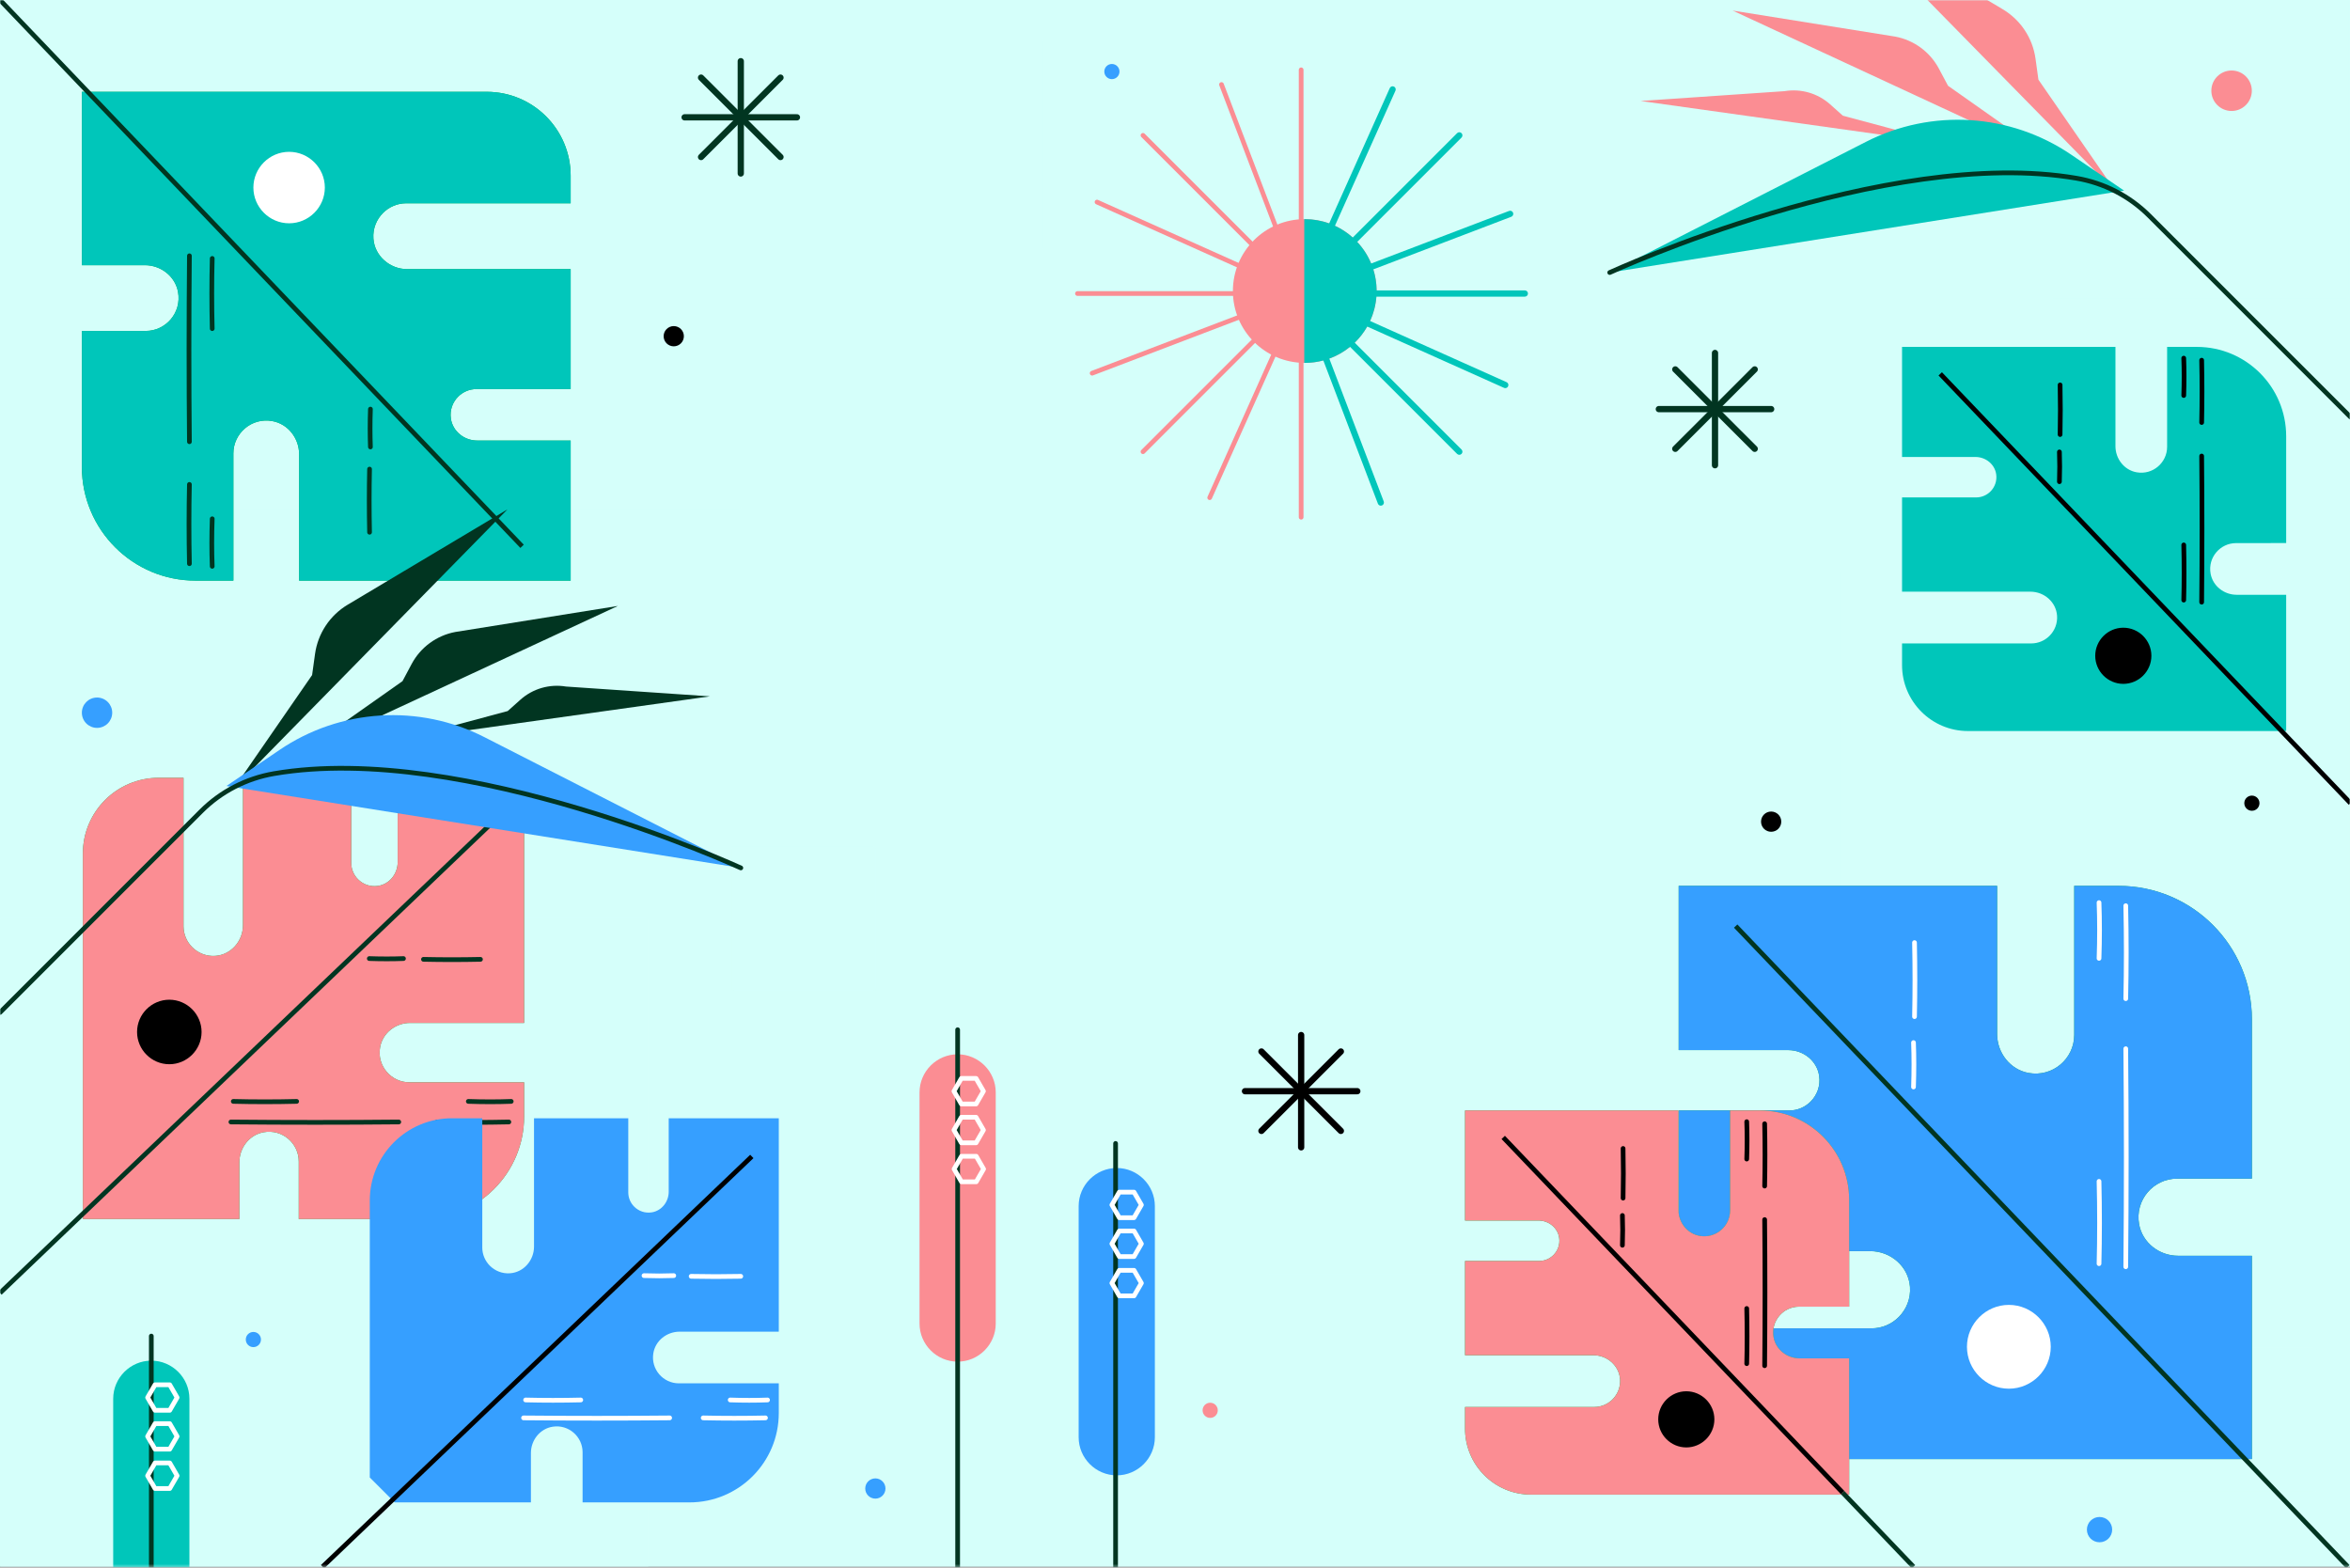 <svg width="1000" height="667" viewBox="0 0 1000 667" fill="none" xmlns="http://www.w3.org/2000/svg">
<rect x="0" y="0" width="1000" height="667" fill="#808080" stroke="none"/>
<path d="M0 666.667H1000V0H0V666.667Z" fill="#D5FFFA"/>
<mask id="mask0_3435_37" style="mask-type:luminance" maskUnits="userSpaceOnUse" x="0" y="0" width="1000" height="667">
<path d="M0 0H1000V666.667H0V0Z" fill="white"/>
</mask>
<g mask="url(#mask0_3435_37)">
<mask id="mask1_3435_37" style="mask-type:luminance" maskUnits="userSpaceOnUse" x="98" y="0" width="218" height="217">
<path d="M98.264 0.001H315.225V216.962H98.264V0.001Z" fill="white"/>
</mask>
<g mask="url(#mask1_3435_37)">
<path d="M315.224 216.962H98.264V0.001H315.224V216.962Z" fill="#D5FFFA"/>
</g>
<mask id="mask2_3435_37" style="mask-type:luminance" maskUnits="userSpaceOnUse" x="872" y="0" width="128" height="127">
<path d="M872.662 -3.78283e-06H999.593V126.931H872.662V-3.78283e-06Z" fill="white"/>
</mask>
<g mask="url(#mask2_3435_37)">
<path d="M999.593 126.93H872.662V0H999.593V126.93Z" fill="#D5FFFA"/>
</g>
<mask id="mask3_3435_37" style="mask-type:luminance" maskUnits="userSpaceOnUse" x="783" y="242" width="217" height="218">
<path d="M783.039 242.259H1000V459.221H783.039V242.259Z" fill="white"/>
</mask>
<g mask="url(#mask3_3435_37)">
<path d="M1000 459.22H783.039V242.26H1000V459.22Z" fill="#D5FFFA"/>
</g>
<mask id="mask4_3435_37" style="mask-type:luminance" maskUnits="userSpaceOnUse" x="0" y="390" width="276" height="277">
<path d="M0 390.675H275.992V666.667H0V390.675Z" fill="white"/>
</mask>
<g mask="url(#mask4_3435_37)">
<path d="M275.992 666.667H0V390.675H275.992V666.667Z" fill="#D5FFFA"/>
</g>
<mask id="mask5_3435_37" style="mask-type:luminance" maskUnits="userSpaceOnUse" x="353" y="16" width="91" height="91">
<path d="M353.666 16.237H443.957V106.527H353.666V16.237Z" fill="white"/>
</mask>
<g mask="url(#mask5_3435_37)">
<path d="M443.957 106.527H353.666V16.237H443.957V106.527Z" fill="#D5FFFA"/>
</g>
<mask id="mask6_3435_37" style="mask-type:luminance" maskUnits="userSpaceOnUse" x="539" y="542" width="124" height="124">
<path d="M539.018 542.055H662.803V665.84H539.018V542.055Z" fill="white"/>
</mask>
<g mask="url(#mask6_3435_37)">
<path d="M662.804 665.84H539.02V542.055H662.804V665.84Z" fill="#D5FFFA"/>
</g>
<mask id="mask7_3435_37" style="mask-type:luminance" maskUnits="userSpaceOnUse" x="311" y="360" width="62" height="62">
<path d="M311.227 360.042H372.493V421.31H311.227V360.042Z" fill="white"/>
</mask>
<g mask="url(#mask7_3435_37)">
<path d="M372.495 421.309H311.227V360.042H372.495V421.309Z" fill="#D5FFFA"/>
</g>
<mask id="mask8_3435_37" style="mask-type:luminance" maskUnits="userSpaceOnUse" x="924" y="573" width="62" height="62">
<path d="M924.389 573.314H985.655V634.581H924.389V573.314Z" fill="white"/>
</mask>
<g mask="url(#mask8_3435_37)">
<path d="M985.655 634.581H924.389V573.314H985.655V634.581Z" fill="#D5FFFA"/>
</g>
</g>
<mask id="mask9_3435_37" style="mask-type:luminance" maskUnits="userSpaceOnUse" x="0" y="0" width="1000" height="667">
<path d="M0 666.667H1000V0H0V666.667Z" fill="white"/>
</mask>
<g mask="url(#mask9_3435_37)">
<path d="M910.265 520.968C911.693 528.818 918.843 534.337 926.822 534.337H958.211C958.234 534.337 958.251 534.354 958.251 534.377V620.82C958.251 620.841 958.234 620.858 958.211 620.858H756.207C733.078 620.858 714.33 602.109 714.33 578.981V565.266C714.33 565.244 714.349 565.225 714.369 565.225H796.373C800.89 565.225 804.998 563.381 807.974 560.404C811.209 557.161 813.118 552.593 812.763 547.614C812.147 538.929 804.571 532.369 795.863 532.369H714.369C714.349 532.369 714.33 532.35 714.33 532.329V472.552C714.33 472.53 714.349 472.512 714.369 472.512H761.403C764.933 472.512 768.137 471.066 770.466 468.737C773.207 465.996 774.725 462.046 774.105 457.782C773.179 451.402 767.417 446.834 760.97 446.834H714.369C714.349 446.834 714.33 446.818 714.33 446.796V376.977C714.33 376.954 714.349 376.937 714.369 376.937H849.798C849.819 376.937 849.838 376.954 849.838 376.977V439.988C849.838 447.966 855.357 455.116 863.206 456.545C873.551 458.428 882.647 450.437 882.647 440.416V376.977C882.647 376.954 882.665 376.937 882.686 376.937H901.511C932.847 376.937 958.251 402.341 958.251 433.677V501.488C958.251 501.509 958.234 501.528 958.211 501.528H926.394C916.374 501.528 908.382 510.622 910.265 520.968Z" fill="#0DAA43"/>
<path d="M910.265 520.968C911.693 528.818 918.843 534.337 926.822 534.337H958.211C958.234 534.337 958.251 534.354 958.251 534.377V620.82C958.251 620.841 958.234 620.858 958.211 620.858H756.207C733.078 620.858 714.33 602.109 714.33 578.981V565.266C714.33 565.244 714.349 565.225 714.369 565.225H796.373C800.89 565.225 804.998 563.381 807.974 560.404C811.209 557.161 813.118 552.593 812.763 547.614C812.147 538.929 804.571 532.369 795.863 532.369H714.369C714.349 532.369 714.33 532.35 714.33 532.329V472.552C714.33 472.53 714.349 472.512 714.369 472.512H761.403C764.933 472.512 768.137 471.066 770.466 468.737C773.207 465.996 774.725 462.046 774.105 457.782C773.179 451.402 767.417 446.834 760.97 446.834H714.369C714.349 446.834 714.33 446.818 714.33 446.796V376.977C714.33 376.954 714.349 376.937 714.369 376.937H849.798C849.819 376.937 849.838 376.954 849.838 376.977V439.988C849.838 447.966 855.357 455.116 863.206 456.545C873.551 458.428 882.647 450.437 882.647 440.416V376.977C882.647 376.954 882.665 376.937 882.686 376.937H901.511C932.847 376.937 958.251 402.341 958.251 433.677V501.488C958.251 501.509 958.234 501.528 958.211 501.528H926.394C916.374 501.528 908.382 510.622 910.265 520.968Z" fill="#369FFF"/>
<path d="M854.833 590.903C845.026 590.903 837.002 582.879 837.002 573.073C837.002 563.265 845.026 555.242 854.833 555.242C864.638 555.242 872.662 563.265 872.662 573.073C872.662 582.879 864.638 590.903 854.833 590.903Z" fill="white"/>
<path d="M893.203 502.681C893.492 514.252 893.492 526.508 893.203 537.709" stroke="white" stroke-width="2" stroke-miterlimit="10" stroke-linecap="round" stroke-linejoin="round"/>
<path d="M893.203 384.071C893.492 391.686 893.492 399.565 893.203 407.79" stroke="white" stroke-width="2" stroke-miterlimit="10" stroke-linecap="round" stroke-linejoin="round"/>
<path d="M814.256 443.63C814.487 449.695 814.487 455.972 814.256 462.524" stroke="white" stroke-width="2" stroke-miterlimit="10" stroke-linecap="round" stroke-linejoin="round"/>
<path d="M904.582 446.239C904.873 476.605 904.873 508.122 904.582 539.021" stroke="white" stroke-width="2" stroke-miterlimit="10" stroke-linecap="round" stroke-linejoin="round"/>
<path d="M904.582 385.384C904.873 398.69 904.873 411.822 904.582 424.944" stroke="white" stroke-width="2" stroke-miterlimit="10" stroke-linecap="round" stroke-linejoin="round"/>
<path d="M814.686 401.076C814.916 411.674 814.916 422.134 814.686 432.589" stroke="white" stroke-width="2" stroke-miterlimit="10" stroke-linecap="round" stroke-linejoin="round"/>
<path d="M738.578 394.056L999.106 666.667" stroke="#013521" stroke-width="2" stroke-miterlimit="10"/>
<path d="M112.161 481.787C106.117 482.887 101.869 488.39 101.869 494.534V518.698C101.869 518.714 101.856 518.729 101.838 518.729H35.294C35.277 518.729 35.264 518.714 35.264 518.698V363.194C35.264 345.389 49.697 330.955 67.501 330.955H78.06C78.077 330.955 78.09 330.969 78.09 330.986V394.113C78.09 397.59 79.51 400.753 81.802 403.043C84.3 405.534 87.816 407.002 91.648 406.73C98.334 406.257 103.384 400.425 103.384 393.721V330.986C103.384 330.969 103.398 330.955 103.414 330.955H149.432C149.449 330.955 149.462 330.969 149.462 330.986V367.194C149.462 369.91 150.576 372.377 152.368 374.17C154.478 376.279 157.52 377.447 160.8 376.971C165.713 376.258 169.229 371.822 169.229 366.859V330.986C169.229 330.969 169.242 330.955 169.258 330.955H223.006C223.022 330.955 223.037 330.969 223.037 330.986V435.241C223.037 435.258 223.022 435.27 223.006 435.27H174.5C168.357 435.27 162.854 439.519 161.754 445.562C160.305 453.526 166.457 460.527 174.17 460.527H223.006C223.022 460.527 223.037 460.541 223.037 460.558V475.049C223.037 499.173 203.481 518.729 179.357 518.729H127.157C127.14 518.729 127.126 518.714 127.126 518.698V494.205C127.126 486.49 120.125 480.338 112.161 481.787Z" fill="#0DAA43"/>
<path d="M112.161 481.787C106.117 482.887 101.869 488.39 101.869 494.534V518.698C101.869 518.714 101.856 518.729 101.838 518.729H35.294C35.277 518.729 35.264 518.714 35.264 518.698V363.194C35.264 345.389 49.697 330.955 67.501 330.955H78.06C78.077 330.955 78.09 330.969 78.09 330.986V394.113C78.09 397.59 79.51 400.753 81.802 403.043C84.3 405.534 87.816 407.002 91.648 406.73C98.334 406.257 103.384 400.425 103.384 393.721V330.986C103.384 330.969 103.398 330.955 103.414 330.955H149.432C149.449 330.955 149.462 330.969 149.462 330.986V367.194C149.462 369.91 150.576 372.377 152.368 374.17C154.478 376.279 157.52 377.447 160.8 376.971C165.713 376.258 169.229 371.822 169.229 366.859V330.986C169.229 330.969 169.242 330.955 169.258 330.955H223.006C223.022 330.955 223.037 330.969 223.037 330.986V435.241C223.037 435.258 223.022 435.27 223.006 435.27H174.5C168.357 435.27 162.854 439.519 161.754 445.562C160.305 453.526 166.457 460.527 174.17 460.527H223.006C223.022 460.527 223.037 460.541 223.037 460.558V475.049C223.037 499.173 203.481 518.729 179.357 518.729H127.157C127.14 518.729 127.126 518.714 127.126 518.698V494.205C127.126 486.49 120.125 480.338 112.161 481.787Z" fill="#FB8D93"/>
<path d="M58.324 439.115C58.324 431.566 64.5 425.389 72.05 425.389C79.6 425.389 85.776 431.566 85.776 439.115C85.776 446.663 79.6 452.841 72.05 452.841C64.5 452.841 58.324 446.663 58.324 439.115Z" fill="black"/>
<path d="M126.237 468.653C117.331 468.876 107.896 468.876 99.273 468.653" stroke="#013521" stroke-width="2" stroke-miterlimit="10" stroke-linecap="round" stroke-linejoin="round"/>
<path d="M217.544 468.653C211.682 468.876 205.617 468.876 199.285 468.653" stroke="#013521" stroke-width="2" stroke-miterlimit="10" stroke-linecap="round" stroke-linejoin="round"/>
<path d="M171.696 407.879C167.026 408.057 162.196 408.057 157.15 407.879" stroke="#013521" stroke-width="2" stroke-miterlimit="10" stroke-linecap="round" stroke-linejoin="round"/>
<path d="M169.688 477.414C146.312 477.637 122.049 477.637 98.264 477.414" stroke="#013521" stroke-width="2" stroke-miterlimit="10" stroke-linecap="round" stroke-linejoin="round"/>
<path d="M216.535 477.414C206.293 477.637 196.183 477.637 186.082 477.414" stroke="#013521" stroke-width="2" stroke-miterlimit="10" stroke-linecap="round" stroke-linejoin="round"/>
<path d="M204.455 408.21C196.295 408.388 188.243 408.388 180.195 408.21" stroke="#013521" stroke-width="2" stroke-miterlimit="10" stroke-linecap="round" stroke-linejoin="round"/>
<path d="M209.859 349.623L0 550.179" stroke="#013521" stroke-width="2" stroke-miterlimit="10"/>
<path d="M75.757 124.242C74.538 117.547 68.442 112.842 61.638 112.842H34.871C34.853 112.842 34.838 112.826 34.838 112.807V39.097C34.838 39.077 34.853 39.062 34.871 39.062H207.125C226.847 39.062 242.835 55.05 242.835 74.772V86.467C242.835 86.487 242.821 86.502 242.802 86.502H172.875C169.023 86.502 165.521 88.075 162.982 90.614C160.225 93.379 158.597 97.274 158.898 101.519C159.423 108.926 165.885 114.519 173.31 114.519H242.802C242.821 114.519 242.835 114.535 242.835 114.554V165.527C242.835 165.546 242.821 165.561 242.802 165.561H202.694C199.685 165.561 196.953 166.794 194.966 168.781C192.629 171.117 191.335 174.486 191.863 178.121C192.654 183.562 197.566 187.457 203.063 187.457H242.802C242.821 187.457 242.835 187.471 242.835 187.49V247.026C242.835 247.046 242.821 247.061 242.802 247.061H127.318C127.299 247.061 127.285 247.046 127.285 247.026V193.297C127.285 186.493 122.578 180.395 115.885 179.178C107.063 177.571 99.307 184.386 99.307 192.93V247.026C99.307 247.046 99.291 247.061 99.272 247.061H83.222C56.499 247.061 34.838 225.398 34.838 198.677V140.853C34.838 140.834 34.853 140.819 34.871 140.819H62.003C70.547 140.819 77.362 133.063 75.757 124.242Z" fill="#0DAA43"/>
<path d="M75.757 124.242C74.538 117.547 68.442 112.842 61.638 112.842H34.871C34.853 112.842 34.838 112.826 34.838 112.807V39.097C34.838 39.077 34.853 39.062 34.871 39.062H207.125C226.847 39.062 242.835 55.05 242.835 74.772V86.467C242.835 86.487 242.821 86.502 242.802 86.502H172.875C169.023 86.502 165.521 88.075 162.982 90.614C160.225 93.379 158.597 97.274 158.898 101.519C159.423 108.926 165.885 114.519 173.31 114.519H242.802C242.821 114.519 242.835 114.535 242.835 114.554V165.527C242.835 165.546 242.821 165.561 242.802 165.561H202.694C199.685 165.561 196.953 166.794 194.966 168.781C192.629 171.117 191.335 174.486 191.863 178.121C192.654 183.562 197.566 187.457 203.063 187.457H242.802C242.821 187.457 242.835 187.471 242.835 187.49V247.026C242.835 247.046 242.821 247.061 242.802 247.061H127.318C127.299 247.061 127.285 247.046 127.285 247.026V193.297C127.285 186.493 122.578 180.395 115.885 179.178C107.063 177.571 99.307 184.386 99.307 192.93V247.026C99.307 247.046 99.291 247.061 99.272 247.061H83.222C56.499 247.061 34.838 225.398 34.838 198.677V140.853C34.838 140.834 34.853 140.819 34.871 140.819H62.003C70.547 140.819 77.362 133.063 75.757 124.242Z" fill="#00C6BA"/>
<path d="M123.026 64.605C131.389 64.605 138.23 71.447 138.23 79.809C138.23 88.172 131.389 95.015 123.026 95.015C114.665 95.015 107.822 88.172 107.822 79.809C107.822 71.447 114.665 64.605 123.026 64.605Z" fill="white"/>
<path d="M90.306 139.835C90.059 129.97 90.059 119.518 90.306 109.967" stroke="#013521" stroke-width="2" stroke-miterlimit="10" stroke-linecap="round" stroke-linejoin="round"/>
<path d="M90.306 240.977C90.059 234.483 90.059 227.765 90.306 220.75" stroke="#013521" stroke-width="2" stroke-miterlimit="10" stroke-linecap="round" stroke-linejoin="round"/>
<path d="M157.627 190.188C157.431 185.016 157.431 179.664 157.627 174.076" stroke="#013521" stroke-width="2" stroke-miterlimit="10" stroke-linecap="round" stroke-linejoin="round"/>
<path d="M80.603 187.964C80.356 162.069 80.356 135.193 80.603 108.847" stroke="#013521" stroke-width="2" stroke-miterlimit="10" stroke-linecap="round" stroke-linejoin="round"/>
<path d="M80.603 239.856C80.356 228.511 80.356 217.312 80.603 206.123" stroke="#013521" stroke-width="2" stroke-miterlimit="10" stroke-linecap="round" stroke-linejoin="round"/>
<path d="M157.259 226.477C157.062 217.439 157.062 208.518 157.259 199.605" stroke="#013521" stroke-width="2" stroke-miterlimit="10" stroke-linecap="round" stroke-linejoin="round"/>
<path d="M222.159 232.462L0 0.001" stroke="#013521" stroke-width="2" stroke-miterlimit="10"/>
<path d="M754.721 569.03C755.679 574.29 760.469 577.99 765.816 577.99H786.852C786.865 577.99 786.879 578.002 786.879 578.015V635.943C786.879 635.958 786.865 635.97 786.852 635.97H651.484C635.985 635.97 623.42 623.404 623.42 607.906V598.715C623.42 598.7 623.432 598.688 623.448 598.688H678.4C681.427 598.688 684.18 597.451 686.175 595.456C688.341 593.283 689.621 590.223 689.384 586.887C688.971 581.066 683.893 576.67 678.059 576.67H623.448C623.432 576.67 623.42 576.659 623.42 576.643V536.586C623.42 536.571 623.432 536.559 623.448 536.559H654.967C657.331 536.559 659.477 535.591 661.039 534.03C662.876 532.192 663.892 529.546 663.477 526.688C662.857 522.414 658.996 519.352 654.676 519.352H623.448C623.432 519.352 623.42 519.34 623.42 519.326V472.539C623.42 472.523 623.432 472.511 623.448 472.511H714.2C714.216 472.511 714.228 472.523 714.228 472.539V514.764C714.228 520.111 717.925 524.9 723.187 525.859C730.119 527.12 736.213 521.766 736.213 515.051V472.539C736.213 472.523 736.227 472.511 736.241 472.511H748.856C769.855 472.511 786.879 489.535 786.879 510.535V555.976C786.879 555.991 786.865 556.002 786.852 556.002H765.529C758.815 556.002 753.46 562.098 754.721 569.03Z" fill="#0DAA43"/>
<path d="M754.721 569.03C755.679 574.29 760.469 577.99 765.816 577.99H786.852C786.865 577.99 786.879 578.002 786.879 578.015V635.943C786.879 635.958 786.865 635.97 786.852 635.97H651.484C635.985 635.97 623.42 623.404 623.42 607.906V598.715C623.42 598.7 623.432 598.688 623.448 598.688H678.4C681.427 598.688 684.18 597.451 686.175 595.456C688.341 593.283 689.621 590.223 689.384 586.887C688.971 581.066 683.893 576.67 678.059 576.67H623.448C623.432 576.67 623.42 576.659 623.42 576.643V536.586C623.42 536.571 623.432 536.559 623.448 536.559H654.967C657.331 536.559 659.477 535.591 661.039 534.03C662.876 532.192 663.892 529.546 663.477 526.688C662.857 522.414 658.996 519.352 654.676 519.352H623.448C623.432 519.352 623.42 519.34 623.42 519.326V472.539C623.42 472.523 623.432 472.511 623.448 472.511H714.2C714.216 472.511 714.228 472.523 714.228 472.539V514.764C714.228 520.111 717.925 524.9 723.187 525.859C730.119 527.12 736.213 521.766 736.213 515.051V472.539C736.213 472.523 736.227 472.511 736.241 472.511H748.856C769.855 472.511 786.879 489.535 786.879 510.535V555.976C786.879 555.991 786.865 556.002 786.852 556.002H765.529C758.815 556.002 753.46 562.098 754.721 569.03Z" fill="#FB8D93"/>
<path d="M717.575 615.896C711.003 615.896 705.627 610.52 705.627 603.948C705.627 597.374 711.003 591.998 717.575 591.998C724.147 591.998 729.524 597.374 729.524 603.948C729.524 610.52 724.147 615.896 717.575 615.896Z" fill="black"/>
<path d="M743.289 556.776C743.484 564.529 743.484 572.744 743.289 580.248" stroke="black" stroke-width="2" stroke-miterlimit="10" stroke-linecap="round" stroke-linejoin="round"/>
<path d="M743.289 477.293C743.484 482.396 743.484 487.676 743.289 493.188" stroke="black" stroke-width="2" stroke-miterlimit="10" stroke-linecap="round" stroke-linejoin="round"/>
<path d="M690.383 517.204C690.537 521.269 690.537 525.475 690.383 529.865" stroke="black" stroke-width="2" stroke-miterlimit="10" stroke-linecap="round" stroke-linejoin="round"/>
<path d="M750.914 518.953C751.109 539.302 751.109 560.424 750.914 581.129" stroke="black" stroke-width="2" stroke-miterlimit="10" stroke-linecap="round" stroke-linejoin="round"/>
<path d="M750.914 478.173C751.109 487.089 751.109 495.889 750.914 504.684" stroke="black" stroke-width="2" stroke-miterlimit="10" stroke-linecap="round" stroke-linejoin="round"/>
<path d="M690.672 488.687C690.825 495.79 690.825 502.8 690.672 509.806" stroke="black" stroke-width="2" stroke-miterlimit="10" stroke-linecap="round" stroke-linejoin="round"/>
<path d="M784.062 635.073L814.256 666.666" stroke="#013521" stroke-width="2" stroke-miterlimit="10"/>
<path d="M639.672 483.984L784.064 635.072" stroke="black" stroke-width="2" stroke-miterlimit="10"/>
<path d="M940.684 244.126C941.641 249.386 946.432 253.085 951.779 253.085H972.815C972.828 253.085 972.84 253.098 972.84 253.112V311.04C972.84 311.054 972.828 311.066 972.815 311.066H837.447C821.947 311.066 809.383 298.501 809.383 283.002V273.812C809.383 273.796 809.395 273.785 809.409 273.785H864.363C867.388 273.785 870.143 272.548 872.137 270.553C874.304 268.38 875.583 265.318 875.345 261.984C874.933 256.162 869.856 251.766 864.021 251.766H809.409C809.395 251.766 809.383 251.754 809.383 251.74V211.682C809.383 211.668 809.395 211.656 809.409 211.656H840.929C843.293 211.656 845.44 210.686 847.001 209.126C848.839 207.289 849.855 204.642 849.44 201.785C848.82 197.51 844.959 194.449 840.639 194.449H809.409C809.395 194.449 809.383 194.437 809.383 194.422V147.634C809.383 147.62 809.395 147.608 809.409 147.608H900.163C900.177 147.608 900.191 147.62 900.191 147.634V189.86C900.191 195.206 903.888 199.997 909.149 200.956C916.081 202.217 922.176 196.861 922.176 190.148V147.634C922.176 147.62 922.188 147.608 922.204 147.608H934.817C955.817 147.608 972.84 164.632 972.84 185.632V231.072C972.84 231.088 951.491 231.098 951.491 231.098C944.777 231.098 939.423 237.194 940.684 244.126Z" fill="#00C6BA"/>
<path d="M903.537 290.992C896.965 290.992 891.588 285.615 891.588 279.044C891.588 272.471 896.965 267.095 903.537 267.095C910.109 267.095 915.485 272.471 915.485 279.044C915.485 285.615 910.109 290.992 903.537 290.992Z" fill="black"/>
<path d="M929.25 231.873C929.443 239.626 929.443 247.839 929.25 255.345" stroke="black" stroke-width="2" stroke-miterlimit="10" stroke-linecap="round" stroke-linejoin="round"/>
<path d="M929.25 152.39C929.443 157.492 929.443 162.772 929.25 168.284" stroke="black" stroke-width="2" stroke-miterlimit="10" stroke-linecap="round" stroke-linejoin="round"/>
<path d="M876.346 192.302C876.5 196.366 876.5 200.572 876.346 204.963" stroke="black" stroke-width="2" stroke-miterlimit="10" stroke-linecap="round" stroke-linejoin="round"/>
<path d="M936.877 194.05C937.072 214.399 937.072 235.519 936.877 256.225" stroke="black" stroke-width="2" stroke-miterlimit="10" stroke-linecap="round" stroke-linejoin="round"/>
<path d="M936.877 153.27C937.072 162.186 937.072 170.986 936.877 179.78" stroke="black" stroke-width="2" stroke-miterlimit="10" stroke-linecap="round" stroke-linejoin="round"/>
<path d="M876.633 163.784C876.787 170.887 876.787 177.896 876.633 184.901" stroke="black" stroke-width="2" stroke-miterlimit="10" stroke-linecap="round" stroke-linejoin="round"/>
<path d="M825.633 159.081L1000.22 341.764" stroke="black" stroke-width="2" stroke-miterlimit="10"/>
<path d="M235.179 607.081C229.776 607.921 225.921 612.803 225.921 618.271V639.263C225.921 639.276 225.909 639.288 225.895 639.288H167.968C167.953 639.288 167.941 639.276 157.357 628.677V510.824C157.357 491.497 173.023 475.831 192.348 475.831H205.196C205.211 475.831 205.223 475.843 205.223 475.857V530.811C205.223 533.836 206.459 536.591 208.455 538.585C210.633 540.759 213.707 542.039 217.055 541.792C222.868 541.364 227.24 536.268 227.24 530.439V475.857C227.24 475.843 227.252 475.831 227.267 475.831H267.325C267.34 475.831 267.352 475.843 267.352 475.857V507.377C267.352 509.741 268.32 511.888 269.881 513.449C271.759 515.328 274.483 516.347 277.411 515.859C281.601 515.16 284.559 511.335 284.559 507.087V475.857C284.559 475.843 284.571 475.831 284.585 475.831H331.372C331.387 475.831 331.399 475.843 331.399 475.857V566.611C331.399 566.627 331.387 566.639 331.372 566.639H289.189C283.723 566.639 278.841 570.493 278.003 575.895C276.944 582.703 282.241 588.624 288.86 588.624H331.372C331.387 588.624 331.399 588.636 331.399 588.652V601.265C331.399 622.265 314.375 639.288 293.375 639.288H247.935C247.92 639.288 247.908 639.276 247.908 639.263V617.94C247.908 611.323 241.987 606.024 235.179 607.081Z" fill="#369FFF"/>
<path d="M188.016 569.985C188.016 563.413 193.393 558.037 199.964 558.037C206.536 558.037 211.913 563.413 211.913 569.985C211.913 576.557 206.536 581.935 199.964 581.935C193.393 581.935 188.016 576.557 188.016 569.985Z" fill="#369FFF"/>
<path d="M247.136 595.699C239.383 595.893 231.169 595.893 223.664 595.699" stroke="white" stroke-width="2" stroke-miterlimit="10" stroke-linecap="round" stroke-linejoin="round"/>
<path d="M326.619 595.699C321.517 595.893 316.237 595.893 310.725 595.699" stroke="white" stroke-width="2" stroke-miterlimit="10" stroke-linecap="round" stroke-linejoin="round"/>
<path d="M286.706 542.794C282.642 542.949 278.436 542.949 274.045 542.794" stroke="white" stroke-width="2" stroke-miterlimit="10" stroke-linecap="round" stroke-linejoin="round"/>
<path d="M284.958 603.326C264.609 603.52 243.487 603.52 222.783 603.326" stroke="white" stroke-width="2" stroke-miterlimit="10" stroke-linecap="round" stroke-linejoin="round"/>
<path d="M325.738 603.326C316.822 603.52 308.022 603.52 299.229 603.326" stroke="white" stroke-width="2" stroke-miterlimit="10" stroke-linecap="round" stroke-linejoin="round"/>
<path d="M315.225 543.082C308.122 543.237 301.113 543.237 294.107 543.082" stroke="white" stroke-width="2" stroke-miterlimit="10" stroke-linecap="round" stroke-linejoin="round"/>
<path d="M319.927 492.082L137.244 666.666" stroke="black" stroke-width="2" stroke-miterlimit="10"/>
<path d="M262.923 257.839L127.496 320.679L171.272 289.839L175.159 282.549C178.96 275.421 185.792 270.407 193.729 268.917L262.923 257.839Z" fill="#013521"/>
<path d="M302.085 296.308L170.701 314.722L216.041 302.563L221.443 297.739C226.723 293.022 233.86 290.958 240.843 292.13L302.085 296.308Z" fill="#013521"/>
<path d="M215.94 216.746L99.518 335.423L132.81 287.247L134.05 278.299C135.26 269.548 140.38 261.823 147.966 257.298L215.94 216.746Z" fill="#013521"/>
<path d="M315.245 369.308L96.369 334.445L118.892 319.141C144.802 301.536 178.245 299.44 206.153 313.672L315.245 369.308Z" fill="#369FFF"/>
<path d="M315.246 369.307C315.246 369.307 197.608 315.276 116.59 329.187C104.865 331.2 94.044 336.771 85.632 345.182L0.008 430.806" stroke="#013521" stroke-width="2" stroke-miterlimit="10" stroke-linecap="round" stroke-linejoin="round"/>
<path d="M737.301 4.498L872.727 67.338L828.951 36.498L825.063 29.207C821.265 22.082 814.433 17.066 806.494 15.577L737.301 4.498Z" fill="#FB8D93"/>
<path d="M698.139 42.968L829.524 61.381L784.183 49.222L778.781 44.398C773.501 39.681 766.365 37.617 759.383 38.789L698.139 42.968Z" fill="#FB8D93"/>
<path d="M784.285 -36.596L900.706 82.083L867.416 33.906L866.177 24.956C864.966 16.207 859.846 8.482 852.26 3.956L784.285 -36.596Z" fill="#FB8D93"/>
<path d="M684.98 115.965L903.856 81.103L881.334 65.798C855.422 48.193 821.979 46.098 794.072 60.329L684.98 115.965Z" fill="#00C6BA"/>
<path d="M684.98 115.965C684.98 115.965 802.618 61.934 883.636 75.846C895.362 77.859 906.182 83.429 914.595 91.841L1000.22 177.465" stroke="#013521" stroke-width="2" stroke-miterlimit="10" stroke-linecap="round" stroke-linejoin="round"/>
<path d="M407.505 579.396C398.586 579.396 391.289 572.097 391.289 563.18V464.837C391.289 455.918 398.586 448.621 407.505 448.621C416.424 448.621 423.721 455.918 423.721 464.837V563.18C423.721 572.097 416.424 579.396 407.505 579.396Z" fill="#FB8D93"/>
<path d="M407.506 438.159V743.646" stroke="#013521" stroke-width="2" stroke-miterlimit="10" stroke-linecap="round" stroke-linejoin="round"/>
<path d="M415.352 458.878H409.074L405.936 464.314L409.074 469.75H415.352L418.49 464.314L415.352 458.878Z" stroke="white" stroke-width="2" stroke-miterlimit="10" stroke-linecap="round" stroke-linejoin="round"/>
<path d="M415.352 475.411H409.074L405.936 480.847L409.074 486.283H415.352L418.49 480.847L415.352 475.411Z" stroke="white" stroke-width="2" stroke-miterlimit="10" stroke-linecap="round" stroke-linejoin="round"/>
<path d="M415.416 492H409.139L406 497.436L409.139 502.872H415.416L418.555 497.436L415.416 492Z" stroke="white" stroke-width="2" stroke-miterlimit="10" stroke-linecap="round" stroke-linejoin="round"/>
<path d="M475.216 627.773C466.297 627.773 459 620.476 459 611.557V513.216C459 504.297 466.297 497 475.216 497C484.135 497 491.432 504.297 491.432 513.216V611.557C491.432 620.476 484.135 627.773 475.216 627.773Z" fill="#369FFF"/>
<path d="M474.717 486.545V792.033" stroke="#013521" stroke-width="2" stroke-miterlimit="10" stroke-linecap="round" stroke-linejoin="round"/>
<path d="M482.564 507.264H476.287L473.148 512.7L476.287 518.136H482.564L485.703 512.7L482.564 507.264Z" stroke="white" stroke-width="2" stroke-miterlimit="10" stroke-linecap="round" stroke-linejoin="round"/>
<path d="M482.564 523.798H476.287L473.148 529.234L476.287 534.67H482.564L485.703 529.234L482.564 523.798Z" stroke="white" stroke-width="2" stroke-miterlimit="10" stroke-linecap="round" stroke-linejoin="round"/>
<path d="M482.564 540.536H476.287L473.148 545.972L476.287 551.408H482.564L485.703 545.972L482.564 540.536Z" stroke="white" stroke-width="2" stroke-miterlimit="10" stroke-linecap="round" stroke-linejoin="round"/>
<path d="M64.386 709.749C55.467 709.749 48.17 702.452 48.17 693.533V595.19C48.17 586.272 55.467 578.974 64.386 578.974C73.305 578.974 80.602 586.272 80.602 595.19V693.533C80.602 702.452 73.305 709.749 64.386 709.749Z" fill="#00C6BA"/>
<path d="M64.387 568.513V874.001" stroke="#013521" stroke-width="2" stroke-miterlimit="10" stroke-linecap="round" stroke-linejoin="round"/>
<path d="M72.232 589.231H65.955L62.816 594.667L65.955 600.103H72.232L75.371 594.667L72.232 589.231Z" stroke="white" stroke-width="2" stroke-miterlimit="10" stroke-linecap="round" stroke-linejoin="round"/>
<path d="M72.232 605.764H65.955L62.816 611.2L65.955 616.636H72.232L75.371 611.2L72.232 605.764Z" stroke="white" stroke-width="2" stroke-miterlimit="10" stroke-linecap="round" stroke-linejoin="round"/>
<path d="M72.232 622.504H65.955L62.816 627.94L65.955 633.376H72.232L75.371 627.94L72.232 622.504Z" stroke="white" stroke-width="2" stroke-miterlimit="10" stroke-linecap="round" stroke-linejoin="round"/>
<path d="M553.682 220.081V29.72" stroke="#FB8D93" stroke-width="2" stroke-miterlimit="10" stroke-linecap="round" stroke-linejoin="round"/>
<path d="M458.502 124.9H648.865" stroke="#FB8D93" stroke-width="2" stroke-miterlimit="10" stroke-linecap="round" stroke-linejoin="round"/>
<path d="M486.379 192.203L620.986 57.596" stroke="#FB8D93" stroke-width="2" stroke-miterlimit="10" stroke-linecap="round" stroke-linejoin="round"/>
<path d="M486.379 57.597C486.379 57.597 618.214 189.432 620.986 192.204" stroke="#FB8D93" stroke-width="2" stroke-miterlimit="10" stroke-linecap="round" stroke-linejoin="round"/>
<path d="M464.742 158.8C464.742 158.8 638.96 92.396 642.621 91" stroke="#FB8D93" stroke-width="2" stroke-miterlimit="10" stroke-linecap="round" stroke-linejoin="round"/>
<path d="M519.783 35.961C519.783 35.961 586.186 210.179 587.582 213.84" stroke="#FB8D93" stroke-width="2" stroke-miterlimit="10" stroke-linecap="round" stroke-linejoin="round"/>
<path d="M466.822 85.981C466.822 85.981 636.966 162.217 640.544 163.819" stroke="#FB8D93" stroke-width="2" stroke-miterlimit="10" stroke-linecap="round" stroke-linejoin="round"/>
<path d="M592.601 38.04C592.601 38.04 516.365 208.184 514.764 211.762" stroke="#FB8D93" stroke-width="2" stroke-miterlimit="10" stroke-linecap="round" stroke-linejoin="round"/>
<path d="M585.8 123.831C585.8 140.721 572.107 154.414 555.217 154.414C538.328 154.414 524.635 140.721 524.635 123.831C524.635 106.941 538.328 93.249 555.217 93.249C572.107 93.249 585.8 106.941 585.8 123.831Z" fill="#FB8D93"/>
<path d="M648.867 123.572H585.794C585.767 120.454 585.278 117.448 584.386 114.62C615.916 102.601 641.711 92.769 643.095 92.241C643.782 91.981 644.124 91.212 643.864 90.526C643.602 89.842 642.834 89.5 642.15 89.76C640.764 90.288 614.99 100.112 583.474 112.125C582.055 108.7 580.027 105.593 577.531 102.929C601.376 79.085 620.878 59.584 621.924 58.537C622.444 58.018 622.444 57.178 621.924 56.658C621.407 56.141 620.564 56.138 620.047 56.658C618.999 57.706 599.49 77.214 575.636 101.069C573.386 99.048 570.832 97.361 568.055 96.074L593.815 38.584C594.115 37.914 593.815 37.129 593.146 36.829C592.476 36.524 591.688 36.825 591.39 37.498L565.599 95.06C562.356 93.889 558.862 93.249 555.218 93.249H555.014V154.4C554.899 154.404 555.058 154.414 555.218 154.414C557.95 154.414 560.596 154.052 563.116 153.378C575.516 185.916 585.8 212.896 586.34 214.313C586.543 214.844 587.047 215.169 587.582 215.169C587.739 215.169 587.899 215.142 588.055 215.081C588.74 214.821 589.084 214.053 588.824 213.369C588.283 211.953 578.031 185.052 565.656 152.585C568.888 151.41 571.863 149.706 574.483 147.578L620.047 193.142C620.306 193.402 620.646 193.532 620.986 193.532C621.326 193.532 621.666 193.401 621.924 193.142C622.444 192.624 622.444 191.782 621.924 191.265C620.862 190.201 600.796 170.136 576.471 145.812C578.555 143.796 580.351 141.489 581.796 138.953L640 165.032C640.175 165.112 640.36 165.149 640.543 165.149C641.05 165.149 641.535 164.857 641.755 164.362C642.055 163.693 641.755 162.908 641.086 162.608L583.011 136.586C584.48 133.392 585.412 129.902 585.698 126.229H648.867C649.599 126.229 650.192 125.634 650.192 124.901C650.192 124.166 649.599 123.572 648.867 123.572Z" fill="#00C6BA"/>
</g>
<path d="M729.787 150.189V197.967" stroke="#013521" stroke-width="2.667" stroke-miterlimit="10" stroke-linecap="round" stroke-linejoin="round"/>
<path d="M705.889 174.077H753.685" stroke="#013521" stroke-width="2.667" stroke-miterlimit="10" stroke-linecap="round" stroke-linejoin="round"/>
<path d="M712.889 157.186L746.686 190.97" stroke="#013521" stroke-width="2.667" stroke-miterlimit="10" stroke-linecap="round" stroke-linejoin="round"/>
<path d="M712.889 190.969L746.686 157.185" stroke="#013521" stroke-width="2.667" stroke-miterlimit="10" stroke-linecap="round" stroke-linejoin="round"/>
<path d="M315.223 26.035V73.812" stroke="#013521" stroke-width="2.667" stroke-miterlimit="10" stroke-linecap="round" stroke-linejoin="round"/>
<path d="M291.326 49.924H339.122" stroke="#013521" stroke-width="2.667" stroke-miterlimit="10" stroke-linecap="round" stroke-linejoin="round"/>
<path d="M298.324 33.032L332.122 66.814" stroke="#013521" stroke-width="2.667" stroke-miterlimit="10" stroke-linecap="round" stroke-linejoin="round"/>
<path d="M298.324 66.815L332.122 33.033" stroke="#013521" stroke-width="2.667" stroke-miterlimit="10" stroke-linecap="round" stroke-linejoin="round"/>
<path d="M553.682 440.426V488.202" stroke="black" stroke-width="2.667" stroke-miterlimit="10" stroke-linecap="round" stroke-linejoin="round"/>
<path d="M529.783 464.314H577.579" stroke="black" stroke-width="2.667" stroke-miterlimit="10" stroke-linecap="round" stroke-linejoin="round"/>
<path d="M536.783 447.422L570.581 481.206" stroke="black" stroke-width="2.667" stroke-miterlimit="10" stroke-linecap="round" stroke-linejoin="round"/>
<path d="M536.783 481.206L570.581 447.422" stroke="black" stroke-width="2.667" stroke-miterlimit="10" stroke-linecap="round" stroke-linejoin="round"/>
<path d="M958.22 38.609C958.22 43.364 954.365 47.22 949.611 47.22C944.856 47.22 941 43.364 941 38.609C941 33.854 944.856 30 949.611 30C954.365 30 958.22 33.854 958.22 38.609Z" fill="#FB8D93"/>
<path d="M47.751 303.265C47.751 306.832 44.86 309.723 41.293 309.723C37.727 309.723 34.836 306.832 34.836 303.265C34.836 299.699 37.727 296.808 41.293 296.808C44.86 296.808 47.751 299.699 47.751 303.265Z" fill="#369FFF"/>
<path d="M757.988 349.622C757.988 352 756.062 353.928 753.683 353.928C751.306 353.928 749.379 352 749.379 349.622C749.379 347.245 751.306 345.317 753.683 345.317C756.062 345.317 757.988 347.245 757.988 349.622Z" fill="black"/>
<path d="M476.375 30.452C476.375 32.234 474.93 33.68 473.147 33.68C471.363 33.68 469.918 32.234 469.918 30.452C469.918 28.669 471.363 27.224 473.147 27.224C474.93 27.224 476.375 28.669 476.375 30.452Z" fill="#369FFF"/>
<path d="M376.798 633.376C376.798 635.754 374.87 637.682 372.493 637.682C370.116 637.682 368.188 635.754 368.188 633.376C368.188 630.999 370.116 629.071 372.493 629.071C374.87 629.071 376.798 630.999 376.798 633.376Z" fill="#369FFF"/>
<path d="M291.011 143.061C291.011 145.438 289.083 147.366 286.706 147.366C284.328 147.366 282.4 145.438 282.4 143.061C282.4 140.684 284.328 138.756 286.706 138.756C289.083 138.756 291.011 140.684 291.011 143.061Z" fill="black"/>
<path d="M518.203 600.103C518.203 601.887 516.756 603.332 514.973 603.332C513.189 603.332 511.744 601.887 511.744 600.103C511.744 598.32 513.189 596.875 514.973 596.875C516.756 596.875 518.203 598.32 518.203 600.103Z" fill="#FB8D93"/>
<path d="M961.48 341.763C961.48 343.547 960.033 344.992 958.251 344.992C956.468 344.992 955.021 343.547 955.021 341.763C955.021 339.98 956.468 338.535 958.251 338.535C960.033 338.535 961.48 339.98 961.48 341.763Z" fill="black"/>
<path d="M111.049 569.986C111.049 571.77 109.604 573.215 107.82 573.215C106.037 573.215 104.592 571.77 104.592 569.986C104.592 568.203 106.037 566.756 107.82 566.756C109.604 566.756 111.049 568.203 111.049 569.986Z" fill="#369FFF"/>
<path d="M898.8 650.87C898.8 653.842 896.389 656.251 893.418 656.251C890.446 656.251 888.037 653.842 888.037 650.87C888.037 647.898 890.446 645.488 893.418 645.488C896.389 645.488 898.8 647.898 898.8 650.87Z" fill="#369FFF"/>
</svg>

